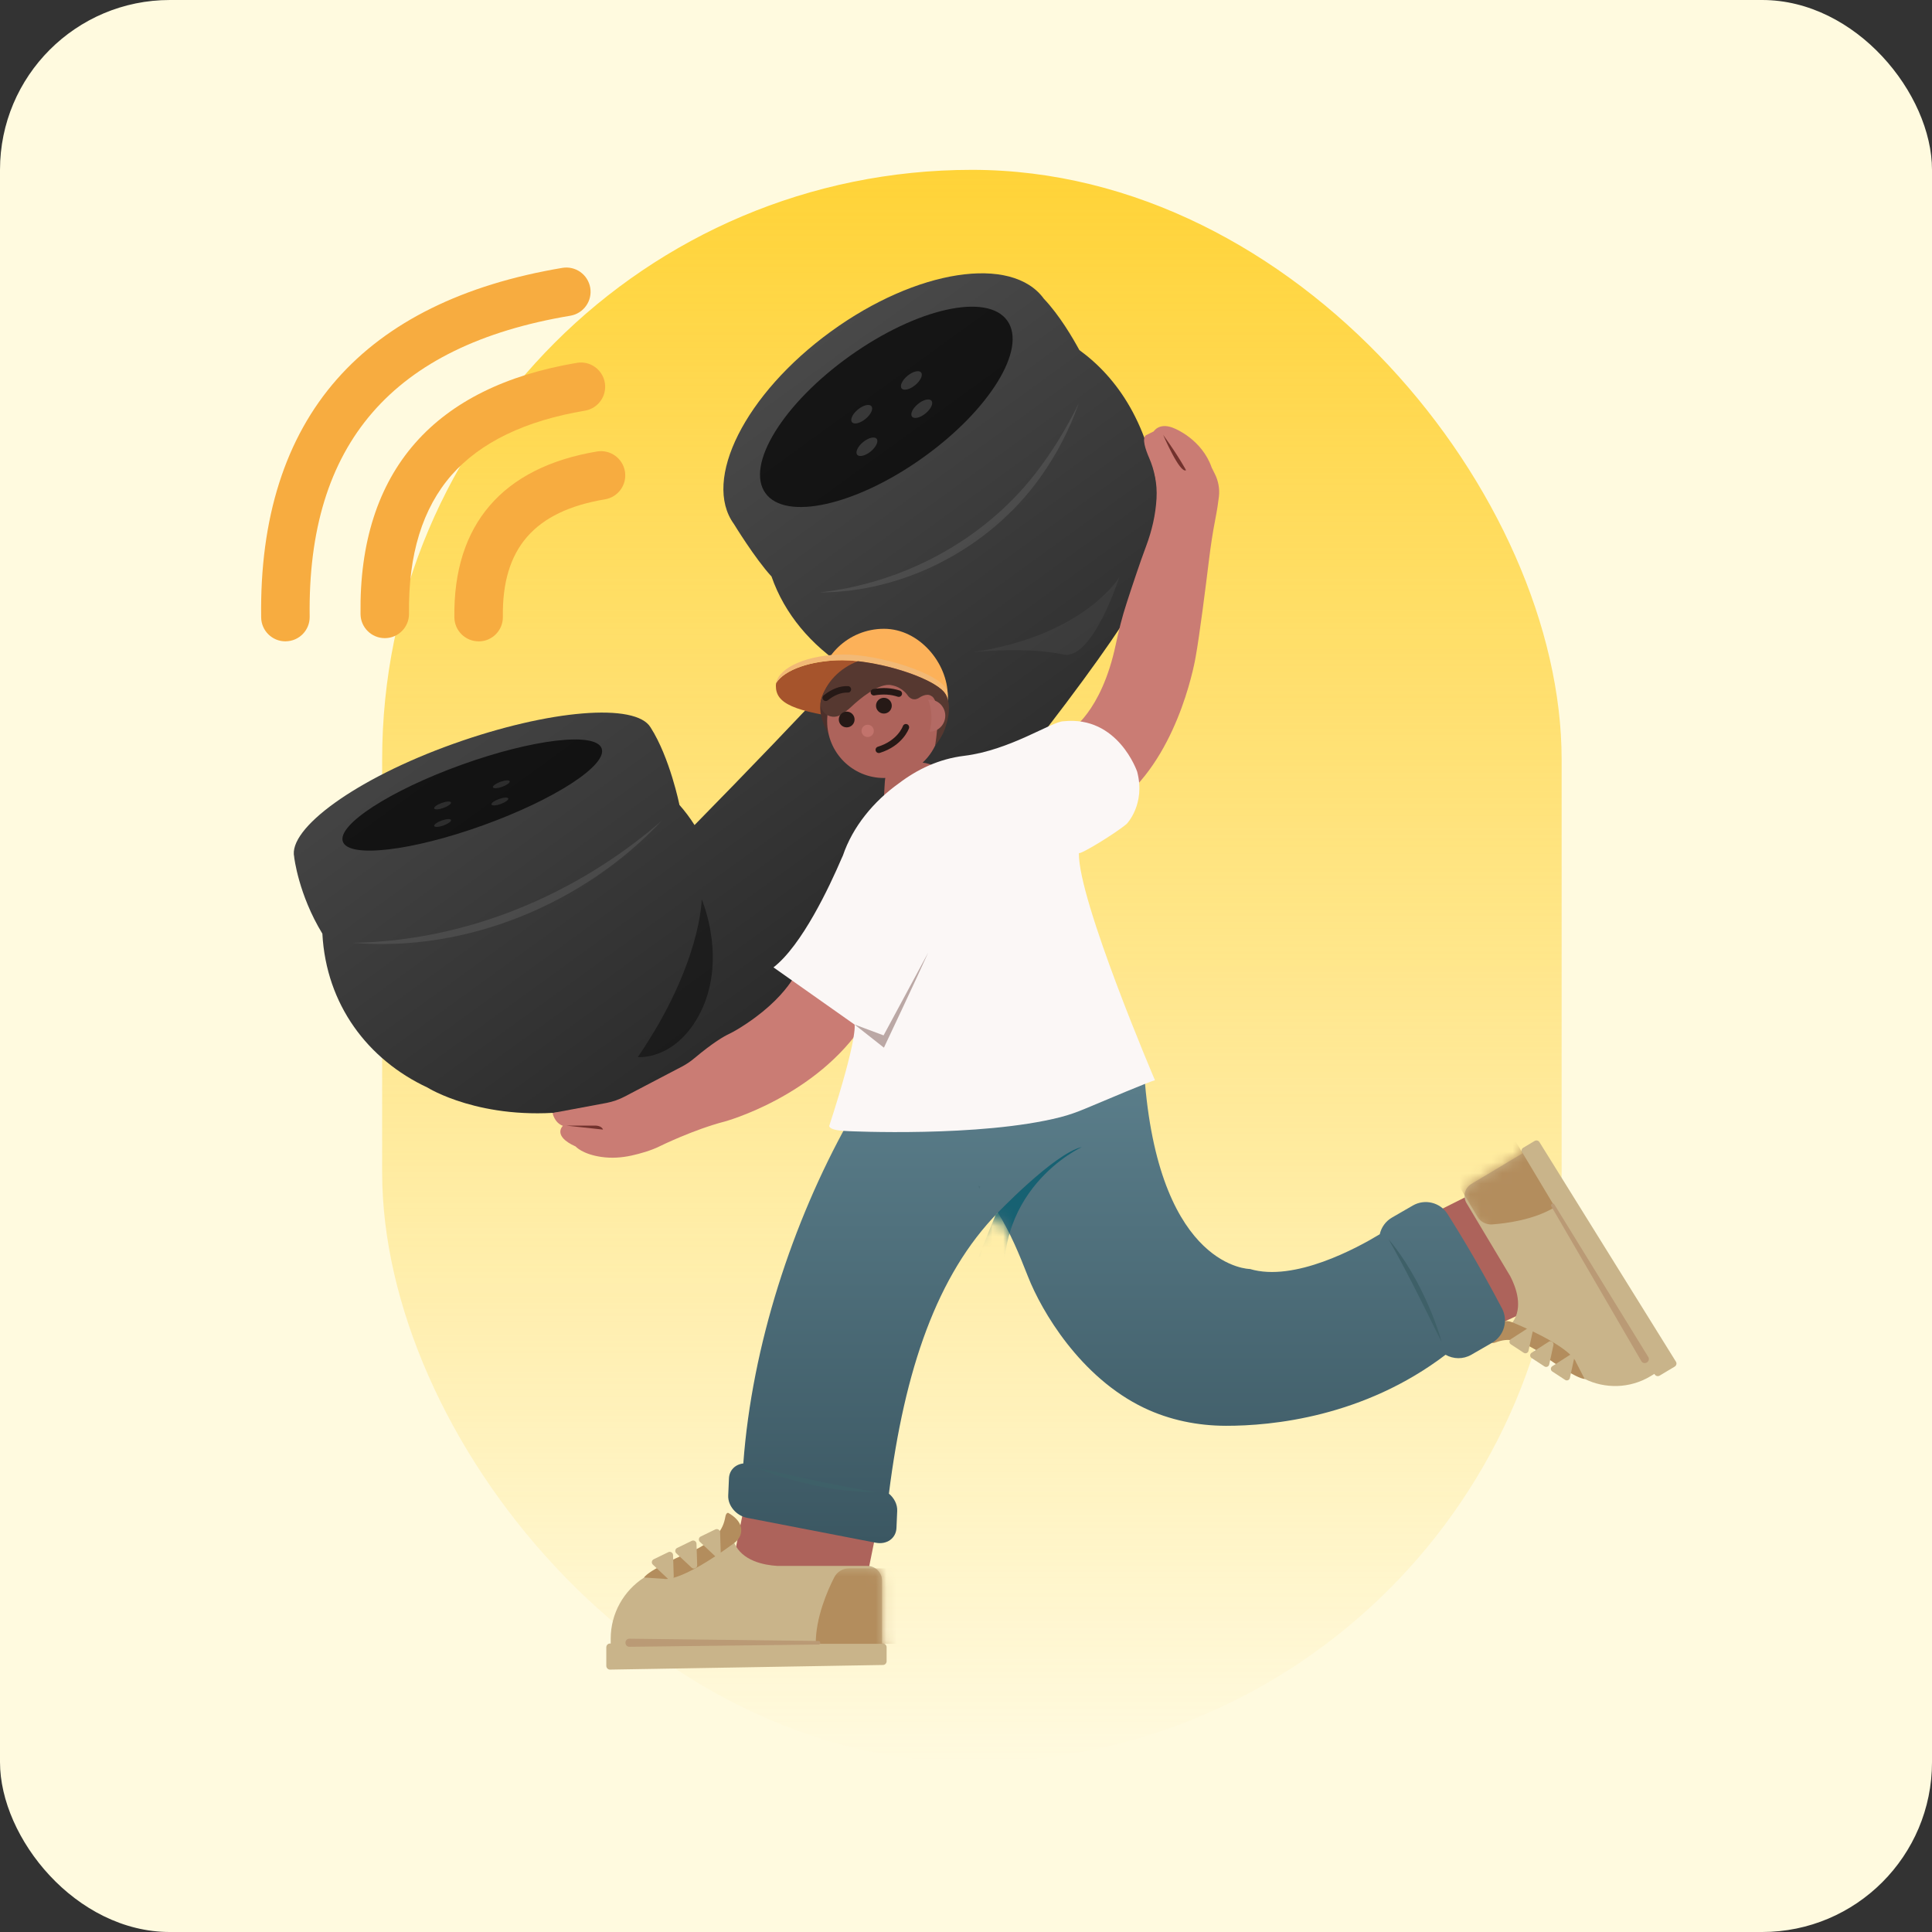 <svg width="182" height="182" viewBox="0 0 182 182" fill="none" xmlns="http://www.w3.org/2000/svg">
<rect x="0" y="0" width="182" height="182" fill="#333333" stroke="none"/>
<g clip-path="url(#clip0_3302_49983)">
<rect width="182" height="182" rx="16" fill="#FFFADF"/>
<rect x="36" y="16" width="111.111" height="150" rx="55.556" fill="url(#paint0_linear_3302_49983)"/>
<path d="M140.211 111.691L145.506 122.748L136.761 126.785L126.286 118.661L140.211 111.691Z" fill="#AD635B"/>
<path d="M143.377 108.578L143.419 108.651L138.605 111.531C137.981 111.906 137.777 112.713 138.151 113.337L142.274 120.228C142.826 121.293 143.498 123.148 142.488 124.57C140.98 126.692 143.014 125.41 143.014 125.41L146.571 127.411C147.238 128.522 148.185 129.36 149.269 129.892L149.278 129.902H149.281C151.19 130.836 153.519 130.821 155.48 129.646L155.849 129.423L155.882 129.478C155.977 129.634 156.181 129.682 156.342 129.588L157.761 128.738C157.922 128.644 157.974 128.437 157.883 128.282L145.021 107.591C144.927 107.436 144.723 107.387 144.561 107.482L143.498 108.118C143.337 108.212 143.285 108.42 143.377 108.575V108.578Z" fill="#C9B48A"/>
<path d="M149.281 129.906L148.471 128.338C148.471 128.338 148.215 126.971 142.491 124.574C142.159 124.437 141.784 124.398 141.446 124.513C140.968 124.675 140.441 125.144 140.469 126.416C140.469 126.416 140.521 126.605 140.904 126.459C141.443 126.252 142.025 126.158 142.591 126.276C143.38 126.441 144.506 126.91 145.965 128.085C145.965 128.085 148.45 129.845 149.284 129.906H149.281Z" fill="#B38D5D"/>
<path d="M147.838 127.67L146.231 128.702C146.051 128.818 146.048 129.083 146.231 129.199L147.439 129.99C147.613 130.103 147.847 130.009 147.89 129.805L148.286 127.978C148.341 127.719 148.058 127.524 147.835 127.664L147.838 127.67Z" fill="#C9B48A"/>
<path d="M145.89 126.401L144.282 127.433C144.103 127.548 144.1 127.813 144.282 127.929L145.491 128.721C145.665 128.833 145.899 128.739 145.942 128.535L146.338 126.708C146.393 126.449 146.109 126.254 145.887 126.394L145.89 126.401Z" fill="#C9B48A"/>
<path d="M143.939 125.115L142.331 126.148C142.152 126.263 142.148 126.528 142.331 126.644L143.54 127.436C143.714 127.548 143.948 127.454 143.991 127.25L144.387 125.423C144.441 125.164 144.158 124.969 143.936 125.109L143.939 125.115Z" fill="#C9B48A"/>
<mask id="mask0_3302_49983" style="mask-type:luminance" maskUnits="userSpaceOnUse" x="137" y="107" width="21" height="24">
<path d="M143.375 108.574L143.417 108.647L138.603 111.528C137.979 111.902 137.775 112.709 138.15 113.333L142.272 120.224C142.824 121.29 143.497 123.144 142.486 124.566C140.978 126.688 143.012 125.406 143.012 125.406L146.569 127.407C147.236 128.518 148.183 129.356 149.267 129.888L149.276 129.898H149.279C151.188 130.832 153.518 130.817 155.478 129.642L155.847 129.42L155.88 129.474C155.975 129.63 156.179 129.678 156.34 129.584L157.759 128.734C157.921 128.64 157.972 128.433 157.881 128.278L145.019 107.587C144.925 107.432 144.721 107.383 144.559 107.478L143.496 108.114C143.335 108.209 143.283 108.416 143.375 108.571V108.574Z" fill="white"/>
</mask>
<g mask="url(#mask0_3302_49983)">
<path d="M134.046 103.161L137.133 111.199L139.189 114.634C139.472 115.109 139.999 115.38 140.553 115.343C141.911 115.249 144.508 114.911 146.482 113.711L139.11 101.395L134.046 103.164V103.161Z" fill="#B38D5D"/>
</g>
<path d="M154.615 128.217L146.134 113.632C146.028 113.453 146.305 113.27 146.424 113.459L155.269 127.828C155.525 128.26 154.882 128.656 154.615 128.217Z" fill="#BA9A75"/>
<path d="M84.162 136.3L71.756 133.785L68.955 147.599L81.361 150.114L84.162 136.3Z" fill="#AD635B"/>
<path d="M83.178 154.821H83.09V148.902C83.09 148.135 82.469 147.513 81.701 147.513H73.224C71.957 147.437 69.914 147.041 69.174 145.355C68.069 142.839 68.127 145.376 68.127 145.376L64.388 147.513C63.02 147.513 61.748 147.918 60.676 148.61H60.661V148.619C58.779 149.84 57.53 151.959 57.53 154.371V154.824H57.463C57.272 154.824 57.116 154.983 57.116 155.181V156.925C57.116 157.123 57.272 157.282 57.463 157.282L83.175 156.846C83.367 156.846 83.522 156.688 83.522 156.49V155.181C83.522 154.983 83.367 154.824 83.175 154.824L83.178 154.821Z" fill="#C9B48A"/>
<path d="M60.665 148.608L62.526 148.727C62.526 148.727 63.902 149.235 69.176 145.35C69.48 145.125 69.718 144.805 69.797 144.437C69.91 143.916 69.77 143.185 68.603 142.518C68.603 142.518 68.406 142.46 68.329 142.89C68.226 143.49 67.994 144.068 67.58 144.516C67.002 145.14 65.966 145.907 64.112 146.592C64.112 146.592 61.171 147.889 60.662 148.611L60.665 148.608Z" fill="#B38D5D"/>
<path d="M63.468 148.507L63.404 146.491C63.397 146.265 63.157 146.119 62.953 146.22L61.58 146.887C61.382 146.981 61.342 147.246 61.504 147.395L62.941 148.744C63.145 148.936 63.477 148.784 63.468 148.507Z" fill="#C9B48A"/>
<path d="M65.677 147.44L65.612 145.424C65.606 145.199 65.366 145.053 65.162 145.153L63.789 145.82C63.591 145.915 63.551 146.18 63.712 146.329L65.15 147.678C65.354 147.869 65.686 147.717 65.677 147.44Z" fill="#C9B48A"/>
<path d="M67.899 146.362L67.835 144.346C67.829 144.121 67.588 143.975 67.385 144.075L66.011 144.742C65.813 144.836 65.774 145.101 65.935 145.251L67.372 146.6C67.576 146.791 67.908 146.639 67.899 146.362Z" fill="#C9B48A"/>
<mask id="mask1_3302_49983" style="mask-type:luminance" maskUnits="userSpaceOnUse" x="57" y="144" width="27" height="14">
<path d="M83.183 154.817H83.095V148.898C83.095 148.131 82.474 147.509 81.706 147.509H73.229C71.962 147.433 69.919 147.038 69.179 145.351C68.074 142.835 68.132 145.372 68.132 145.372L64.392 147.509C63.025 147.509 61.752 147.914 60.681 148.606H60.665V148.615C58.784 149.836 57.535 151.955 57.535 154.367V154.82H57.468C57.276 154.82 57.121 154.979 57.121 155.177V156.921C57.121 157.119 57.276 157.278 57.468 157.278L83.18 156.842C83.372 156.842 83.527 156.684 83.527 156.486V155.177C83.527 154.979 83.372 154.82 83.18 154.82L83.183 154.817Z" fill="white"/>
</mask>
<g mask="url(#mask1_3302_49983)">
<path d="M93.145 149.305L84.189 147.746H79.966C79.381 147.746 78.848 148.075 78.584 148.596C77.932 149.878 76.83 152.414 76.848 154.85H92L93.141 149.305H93.145Z" fill="#B38D5D"/>
</g>
<path d="M59.299 154.371L77.109 154.584C77.316 154.584 77.334 154.916 77.109 154.919L59.299 155.132C58.8 155.132 58.788 154.374 59.299 154.371Z" fill="#BA9A75"/>
<path d="M109.303 48.093C109.285 47.849 109.266 47.608 109.236 47.365C108.359 39.95 105.214 35.547 101.678 32.977C101.06 31.836 99.8 29.683 98.335 28.142C95.314 23.989 86.332 25.371 78.269 31.233C70.206 37.094 66.119 45.212 69.14 49.368C69.14 49.368 71.119 52.611 72.672 54.301C72.672 54.301 72.675 54.301 72.678 54.304C73.917 57.87 76.436 60.79 79.663 62.876C75.248 67.611 70.48 72.577 65.428 77.723C65.002 77.05 64.527 76.416 64.006 75.826C64.006 75.826 63.111 71.383 61.29 68.53C61.29 68.53 61.284 68.524 61.284 68.521C59.889 66.189 51.774 66.837 42.706 70.071C33.517 73.35 27.098 78.07 27.716 80.74H27.713C27.713 80.74 28.112 84.257 30.368 87.954C30.727 94.64 34.646 99.826 40.276 102.454C40.276 102.454 45.316 105.633 53.604 104.707C57.005 106.805 61.524 106.336 64.411 103.34L68.174 99.372C70.084 98.197 72.06 96.799 74.097 95.128C74.121 95.109 74.143 95.091 74.164 95.07C85.595 86.224 101.222 65.674 105.555 59.06C105.555 59.06 106.867 56.006 107.866 54.125C107.509 53.978 109.309 51.999 108.962 51.896L109.3 48.08L109.303 48.093Z" fill="url(#paint1_linear_3302_49983)"/>
<path d="M100.769 68.854C100.769 68.854 103.743 67.146 105.102 60.74C105.382 59.415 105.711 58.103 106.131 56.815C106.667 55.161 107.397 52.966 107.97 51.441C108.509 50.006 108.859 48.505 108.947 46.977C108.947 46.952 108.947 46.925 108.95 46.897C109.02 45.603 108.765 44.312 108.247 43.122C107.897 42.315 107.571 41.322 107.933 41.012L108.685 40.637C108.685 40.637 109.234 39.711 110.68 40.378C110.68 40.378 113.222 41.389 114.145 44.047L114.444 44.647C114.772 45.305 114.909 46.045 114.827 46.776C114.766 47.296 114.663 48.009 114.477 48.962C114.243 50.162 114.06 51.367 113.911 52.579C113.576 55.317 112.994 59.899 112.641 61.842C112.641 61.842 111.283 70.337 106.085 74.957C100.884 79.579 100.769 68.858 100.769 68.858V68.854Z" fill="#CA7C74"/>
<path d="M26.886 60.416C25.64 60.416 24.62 59.415 24.602 58.166C24.471 48.803 26.873 41.252 31.745 35.716C36.492 30.326 43.633 26.8 52.972 25.235C54.217 25.025 55.392 25.866 55.603 27.111C55.81 28.353 54.972 29.532 53.727 29.742C36.974 32.546 28.941 41.824 29.172 58.099C29.191 59.36 28.183 60.398 26.922 60.413C26.91 60.413 26.901 60.413 26.889 60.413L26.886 60.416Z" fill="#F7AC40"/>
<path d="M36.246 60.114C35.001 60.114 33.981 59.112 33.963 57.864C33.868 51.15 35.604 45.721 39.124 41.723C42.543 37.838 47.665 35.301 54.346 34.181C55.588 33.971 56.767 34.811 56.977 36.056C57.184 37.299 56.346 38.477 55.101 38.687C49.483 39.628 45.26 41.665 42.553 44.74C39.806 47.861 38.454 52.255 38.53 57.8C38.548 59.061 37.541 60.099 36.28 60.114C36.268 60.114 36.258 60.114 36.246 60.114Z" fill="#F7AC40"/>
<path d="M45.088 60.417C43.843 60.417 42.822 59.416 42.804 58.167C42.679 49.431 47.326 44.023 56.239 42.531C57.481 42.324 58.659 43.162 58.87 44.407C59.077 45.653 58.239 46.828 56.994 47.038C50.337 48.152 47.28 51.669 47.372 58.106C47.39 59.367 46.382 60.405 45.121 60.42C45.109 60.42 45.1 60.42 45.088 60.42V60.417Z" fill="#F7AC40"/>
<path d="M89.278 65.537C89.278 68.576 86.622 70.236 83.27 70.236C79.917 70.236 77.201 67.97 77.201 64.934C77.201 61.899 79.914 59.234 83.27 59.234C86.625 59.234 89.278 62.498 89.278 65.534V65.537Z" fill="#FCB159"/>
<path d="M141.488 123.249C139.85 120.134 138.144 117.175 136.366 114.367C135.669 113.265 134.223 112.912 133.093 113.563L131.132 114.696C130.52 115.049 130.121 115.631 129.978 116.27C127.859 117.555 121.924 120.792 117.752 119.544C117.752 119.544 109.369 119.534 107.859 102.014C107.576 98.728 105.012 96.381 104.421 94.73C101.857 87.584 99.263 93.582 99.263 93.582L97.046 99.404H81.173L79.873 105.765C74.66 115.141 70.844 126.711 70.022 137.862C69.27 137.947 68.704 138.492 68.67 139.266L68.6 140.879C68.558 141.845 69.362 142.789 70.391 142.986L82.51 145.331C83.539 145.529 84.407 144.911 84.449 143.946L84.519 142.332C84.547 141.72 84.233 141.117 83.737 140.706C85.211 128.989 88.283 120.089 94.004 114.23C95.213 116.203 95.975 118.055 96.845 120.271C98.115 123.502 101.769 129.759 107.786 132.631C110.185 133.776 112.832 134.311 115.49 134.314C119.798 134.321 128.455 133.495 136.177 127.622C136.905 128.036 137.825 128.069 138.601 127.622L140.556 126.495C141.689 125.84 142.1 124.406 141.491 123.249H141.488Z" fill="url(#paint2_linear_3302_49983)"/>
<path d="M75.29 91.051C75.29 91.051 74.37 93.986 69.514 96.943C69.23 97.116 68.938 97.278 68.637 97.421C68.226 97.613 67.215 98.176 65.4 99.698C65.05 99.991 64.669 100.25 64.264 100.463L58.832 103.307C58.302 103.584 57.736 103.782 57.148 103.897L52.054 104.847C52.054 104.847 52.218 105.767 53.028 106.056C53.028 106.056 51.987 106.997 54.222 107.999C54.222 107.999 54.849 108.724 56.639 108.985C57.593 109.125 58.561 109.062 59.502 108.854C60.29 108.678 61.335 108.392 62.194 107.959C62.194 107.959 65.315 106.419 68.28 105.648C68.28 105.648 76.946 103.297 81.453 96.288L75.29 91.051Z" fill="#CA7C74"/>
<path d="M80.506 67.781C83.725 68.189 88.807 69.644 89.261 66.289C89.261 66.124 89.252 65.957 89.233 65.774C89.06 64.154 82.945 62.199 79.359 62.199C76.39 62.199 73.893 63.104 73.119 64.34C73.101 64.428 73.089 64.516 73.089 64.608C73.089 66.237 74.627 67.038 80.506 67.784V67.781Z" fill="#A6542C"/>
<path d="M79.526 66.281L78.737 70.075C78.737 70.075 76.649 67.758 77.45 65.596C78.345 63.182 79.526 66.281 79.526 66.281Z" fill="#4C302B"/>
<path d="M86.918 71.84C87.959 70.865 88.614 69.483 88.608 67.945C88.593 64.977 86.208 62.593 83.264 62.602C80.313 62.614 77.92 64.995 77.92 67.945C77.92 70.896 80.313 73.289 83.264 73.289C83.309 73.289 83.355 73.283 83.401 73.283C83.331 73.597 83.306 74.711 83.264 75.156C82.862 79.358 86.854 77.001 86.586 77.001C88.437 77.001 89.935 76.331 89.935 74.9C89.935 73.557 88.611 72.023 86.918 71.843V71.84Z" fill="#AD635B"/>
<path d="M101.635 80.362C101.775 80.523 105.107 78.492 106.142 77.609C106.142 77.609 107.932 75.761 107.125 72.698C107.125 72.698 105.335 67.406 100.192 67.945C99.108 67.945 95.183 70.667 90.832 71.2C88.435 71.492 86.386 72.488 84.684 73.785C82.294 75.49 80.326 77.877 79.404 80.593C79.364 80.685 79.319 80.776 79.279 80.868C78.146 83.51 75.549 89.052 72.863 91.129L80.503 96.518C80.503 96.518 80.835 97.7 78.119 106.055C78.119 106.055 77.985 106.497 79.873 106.555C79.873 106.555 92.357 107.163 99.887 105.242C100.688 105.038 101.465 104.761 102.226 104.441C104.147 103.631 108.483 101.807 108.8 101.762C108.8 101.762 101.559 84.811 101.635 80.365V80.362Z" fill="#FBF7F6"/>
<path d="M89.231 65.769C89.249 65.952 89.258 66.122 89.258 66.284C89.301 65.973 89.307 65.626 89.264 65.227C89.215 64.776 88.713 64.301 87.939 63.848C88.244 64.186 88.5 64.557 88.704 64.956C89.011 65.227 89.2 65.501 89.231 65.766V65.769Z" fill="#F7B970"/>
<path d="M87.941 63.855C86.55 63.042 84.275 62.305 82.156 61.924C81.209 61.757 80.295 61.656 79.504 61.656C76.157 61.656 73.411 62.835 73.115 64.336C73.889 63.099 76.389 62.195 79.354 62.195C79.805 62.195 80.298 62.226 80.813 62.283C83.718 62.606 87.363 63.773 88.703 64.96C88.498 64.561 88.24 64.19 87.938 63.852L87.941 63.855Z" fill="#F2B976"/>
<path d="M81.738 69.43C82.057 69.43 82.316 69.171 82.316 68.852C82.316 68.532 82.057 68.273 81.738 68.273C81.418 68.273 81.159 68.532 81.159 68.852C81.159 69.171 81.418 69.43 81.738 69.43Z" fill="#C2736C"/>
<path d="M83.265 67.22C83.676 67.22 84.008 66.888 84.008 66.477C84.008 66.067 83.676 65.734 83.265 65.734C82.855 65.734 82.522 66.067 82.522 66.477C82.522 66.888 82.855 67.22 83.265 67.22Z" fill="#261916"/>
<path d="M82.784 70.939C82.653 70.939 82.534 70.857 82.495 70.726C82.446 70.565 82.534 70.394 82.696 70.346C84.547 69.77 85.031 68.461 85.053 68.406C85.107 68.248 85.281 68.165 85.439 68.22C85.598 68.275 85.68 68.448 85.628 68.607C85.604 68.674 85.034 70.257 82.875 70.927C82.845 70.936 82.814 70.939 82.784 70.939Z" fill="#261916"/>
<path d="M88.71 64.968C88.71 64.968 88.71 64.965 88.71 64.962C88.701 64.953 88.688 64.946 88.679 64.937C88.667 64.928 88.658 64.919 88.646 64.91C87.257 63.741 83.682 62.605 80.817 62.285C79.097 62.949 77.79 64.292 77.346 65.936C77.05 67.032 78.207 67.912 79.188 67.343C79.359 67.242 79.541 67.121 79.733 66.971C79.928 66.822 80.111 66.661 80.287 66.493C80.838 65.982 82.811 64.246 84.008 64.554C85.031 64.739 85.512 65.516 85.512 65.516C85.512 65.516 85.917 66.152 86.581 65.738C86.581 65.738 87.284 65.224 87.747 65.574C87.747 65.574 88.773 65.866 88.094 70.239C88.557 69.654 88.968 68.975 89.136 68.25V68.259C89.136 68.259 89.943 65.985 88.707 64.968H88.71Z" fill="#563830"/>
<path d="M87.522 65.914C87.494 65.914 87.47 65.923 87.442 65.926C87.613 66.35 87.719 66.858 87.744 67.412C87.768 67.966 87.695 68.481 87.561 68.916C87.588 68.916 87.613 68.922 87.64 68.922C88.45 68.892 89.078 68.192 89.047 67.363C89.014 66.535 88.335 65.887 87.525 65.917L87.522 65.914Z" fill="#B36A64"/>
<path d="M77.796 66.041C77.707 66.041 77.619 66.002 77.558 65.929C77.452 65.798 77.473 65.606 77.604 65.499C78.353 64.9 79.12 64.607 79.885 64.635C80.052 64.641 80.183 64.781 80.177 64.948C80.171 65.116 80.034 65.262 79.863 65.24C79.248 65.228 78.615 65.466 77.984 65.971C77.927 66.017 77.86 66.038 77.793 66.038L77.796 66.041Z" fill="#261916"/>
<path d="M84.671 65.649C84.64 65.649 84.607 65.643 84.576 65.634C83.894 65.409 83.173 65.369 82.375 65.509C82.21 65.54 82.052 65.43 82.022 65.263C81.991 65.098 82.104 64.94 82.268 64.909C83.169 64.748 83.989 64.797 84.768 65.055C84.927 65.107 85.015 65.281 84.96 65.439C84.917 65.567 84.799 65.649 84.671 65.649Z" fill="#261916"/>
<path opacity="0.7" d="M86.917 43.129C93.21 38.644 96.778 32.858 94.888 30.206C92.997 27.553 86.363 29.039 80.07 33.524C73.778 38.009 70.21 43.795 72.1 46.447C73.991 49.1 80.625 47.614 86.917 43.129Z" fill="black"/>
<path opacity="0.7" d="M45.516 77.743C52.248 75.317 57.245 72.075 56.678 70.503C56.112 68.93 50.195 69.622 43.463 72.048C36.732 74.475 31.734 77.716 32.301 79.289C32.867 80.861 38.784 80.169 45.516 77.743Z" fill="black"/>
<g opacity="0.4">
<path opacity="0.7" d="M81.538 39.459C82.043 39.044 82.291 38.51 82.091 38.267C81.891 38.024 81.32 38.164 80.814 38.58C80.309 38.995 80.061 39.529 80.261 39.772C80.461 40.015 81.032 39.875 81.538 39.459Z" fill="#949494"/>
<path opacity="0.7" d="M82.028 42.526C82.533 42.11 82.781 41.577 82.581 41.334C82.381 41.091 81.81 41.231 81.305 41.646C80.799 42.062 80.552 42.595 80.751 42.838C80.951 43.081 81.523 42.941 82.028 42.526Z" fill="#949494"/>
<path opacity="0.7" d="M87.195 38.94C87.7 38.524 87.948 37.991 87.748 37.748C87.548 37.505 86.977 37.645 86.472 38.06C85.966 38.476 85.719 39.009 85.918 39.252C86.118 39.495 86.69 39.355 87.195 38.94Z" fill="#949494"/>
<path opacity="0.7" d="M86.214 36.28C86.72 35.864 86.967 35.33 86.768 35.087C86.568 34.845 85.996 34.985 85.491 35.4C84.986 35.816 84.738 36.349 84.938 36.592C85.138 36.835 85.709 36.695 86.214 36.28Z" fill="#949494"/>
</g>
<g opacity="0.2">
<path d="M41.777 76.111C42.214 75.953 42.53 75.721 42.483 75.591C42.437 75.461 42.045 75.484 41.608 75.641C41.171 75.798 40.855 76.031 40.902 76.161C40.949 76.29 41.341 76.268 41.777 76.111Z" fill="#949494"/>
<path d="M41.779 77.763C42.216 77.606 42.532 77.373 42.485 77.243C42.438 77.113 42.047 77.136 41.61 77.293C41.173 77.451 40.857 77.683 40.904 77.813C40.951 77.943 41.343 77.92 41.779 77.763Z" fill="#949494"/>
<path d="M47.312 74.118C47.748 73.961 48.064 73.728 48.017 73.599C47.971 73.469 47.579 73.491 47.142 73.649C46.706 73.806 46.389 74.039 46.436 74.168C46.483 74.298 46.875 74.276 47.312 74.118Z" fill="#949494"/>
<path d="M47.172 75.74C47.608 75.582 47.925 75.349 47.878 75.22C47.831 75.09 47.439 75.112 47.002 75.27C46.566 75.427 46.25 75.66 46.297 75.79C46.343 75.919 46.735 75.897 47.172 75.74Z" fill="#949494"/>
</g>
<path opacity="0.2" d="M33.23 88.815C43.939 88.645 54.298 84.294 62.346 77.309C55.013 85.131 43.972 89.738 33.23 88.815Z" fill="#949494"/>
<path opacity="0.2" d="M77.197 55.81C85.056 54.933 92.559 50.95 97.453 44.711C99.082 42.641 100.458 40.366 101.63 37.973C100.75 40.488 99.499 42.89 97.924 45.07C93.211 51.599 85.27 55.801 77.194 55.81H77.197Z" fill="#949494"/>
<path opacity="0.1" d="M91.698 61.429C91.698 61.429 96.665 60.89 100.13 61.654C102.928 62.275 105.437 54.383 105.437 54.383C105.437 54.383 102.173 59.852 91.698 61.426V61.429Z" fill="#949494"/>
<path opacity="0.4" d="M60.083 99.582C60.083 99.582 63.454 99.908 65.765 95.782C68.664 90.602 66.103 84.723 66.103 84.723C66.103 84.723 66.06 90.837 60.083 99.582Z" fill="black"/>
<path d="M92.256 111.998L92.332 111.797C92.046 111.492 92.256 111.998 92.256 111.998Z" fill="#4C6E7A"/>
<path d="M109.571 40.961C109.571 40.961 111.152 44.657 111.727 44.292C111.727 44.292 111.13 43.138 109.571 40.961Z" fill="#72322D"/>
<path d="M53.336 106.035H56.11C56.11 106.035 56.673 106.035 56.804 106.41L53.339 106.035H53.336Z" fill="#72322D"/>
<mask id="mask2_3302_49983" style="mask-type:luminance" maskUnits="userSpaceOnUse" x="68" y="91" width="74" height="55">
<path d="M141.49 123.253C139.852 120.138 138.146 117.178 136.368 114.371C135.671 113.269 134.224 112.916 133.095 113.567L131.134 114.7C130.522 115.053 130.123 115.635 129.98 116.274C127.86 117.559 121.926 120.796 117.754 119.547C117.754 119.547 109.371 119.538 107.861 102.018C107.578 98.732 105.014 96.385 104.423 94.734C101.859 87.588 99.265 93.586 99.265 93.586L97.048 99.408H81.175L79.875 105.769C74.662 115.144 70.846 126.715 70.024 137.866C69.272 137.951 68.706 138.496 68.672 139.269L68.602 140.883C68.56 141.848 69.363 142.792 70.393 142.99L82.512 145.335C83.541 145.533 84.409 144.915 84.451 143.949L84.521 142.336C84.549 141.724 84.235 141.121 83.739 140.71C85.213 128.993 88.285 120.092 94.006 114.234C95.215 116.207 95.977 118.058 96.847 120.275C98.117 123.506 101.771 129.763 107.788 132.635C110.187 133.779 112.834 134.315 115.492 134.318C119.8 134.324 128.457 133.499 136.179 127.626C136.907 128.04 137.827 128.073 138.603 127.626L140.558 126.499C141.691 125.844 142.102 124.41 141.493 123.253H141.49Z" fill="white"/>
</mask>
<g mask="url(#mask2_3302_49983)">
<path d="M93.778 114.46C93.778 114.46 99.323 108.629 101.923 108.051C101.923 108.051 92.892 112.152 94.838 123.071C96.784 133.991 90.197 123.303 90.197 123.303L93.781 114.46H93.778Z" fill="#176172"/>
</g>
<path d="M87.438 89.738L83.236 97.536L80.502 96.513L83.267 98.693C83.267 98.693 86.303 92.281 87.438 89.738Z" fill="#BBA8A5"/>
<path d="M79.761 68.521C80.171 68.521 80.504 68.188 80.504 67.778C80.504 67.368 80.171 67.035 79.761 67.035C79.35 67.035 79.018 67.368 79.018 67.778C79.018 68.188 79.35 68.521 79.761 68.521Z" fill="#261916"/>
<path d="M82.506 140.554C78.837 140.596 74.529 139.604 71.194 138.258C71.678 138.346 72.15 138.459 72.622 138.559C75.908 139.296 79.172 140.009 82.506 140.554Z" fill="#3E6068"/>
<path d="M130.806 116.738C133.05 119.397 134.871 123.172 135.827 126.449C135.605 126.037 135.41 125.623 135.203 125.215C133.799 122.353 132.386 119.521 130.806 116.738Z" fill="#3E6068"/>
</g>
<defs>
<linearGradient id="paint0_linear_3302_49983" x1="91.556" y1="16" x2="91.556" y2="166" gradientUnits="userSpaceOnUse">
<stop stop-color="#FFD338"/>
<stop offset="1" stop-color="#FFD338" stop-opacity="0"/>
</linearGradient>
<linearGradient id="paint1_linear_3302_49983" x1="45.727" y1="46.278" x2="84.616" y2="99.889" gradientUnits="userSpaceOnUse">
<stop stop-color="#4D4D4D"/>
<stop offset="1" stop-color="#252525"/>
</linearGradient>
<linearGradient id="paint2_linear_3302_49983" x1="105.185" y1="91.227" x2="105.185" y2="145.368" gradientUnits="userSpaceOnUse">
<stop stop-color="#628794"/>
<stop offset="1" stop-color="#3B5762"/>
</linearGradient>
<clipPath id="clip0_3302_49983">
<rect width="182" height="182" fill="white"/>
</clipPath>
</defs>
</svg>
